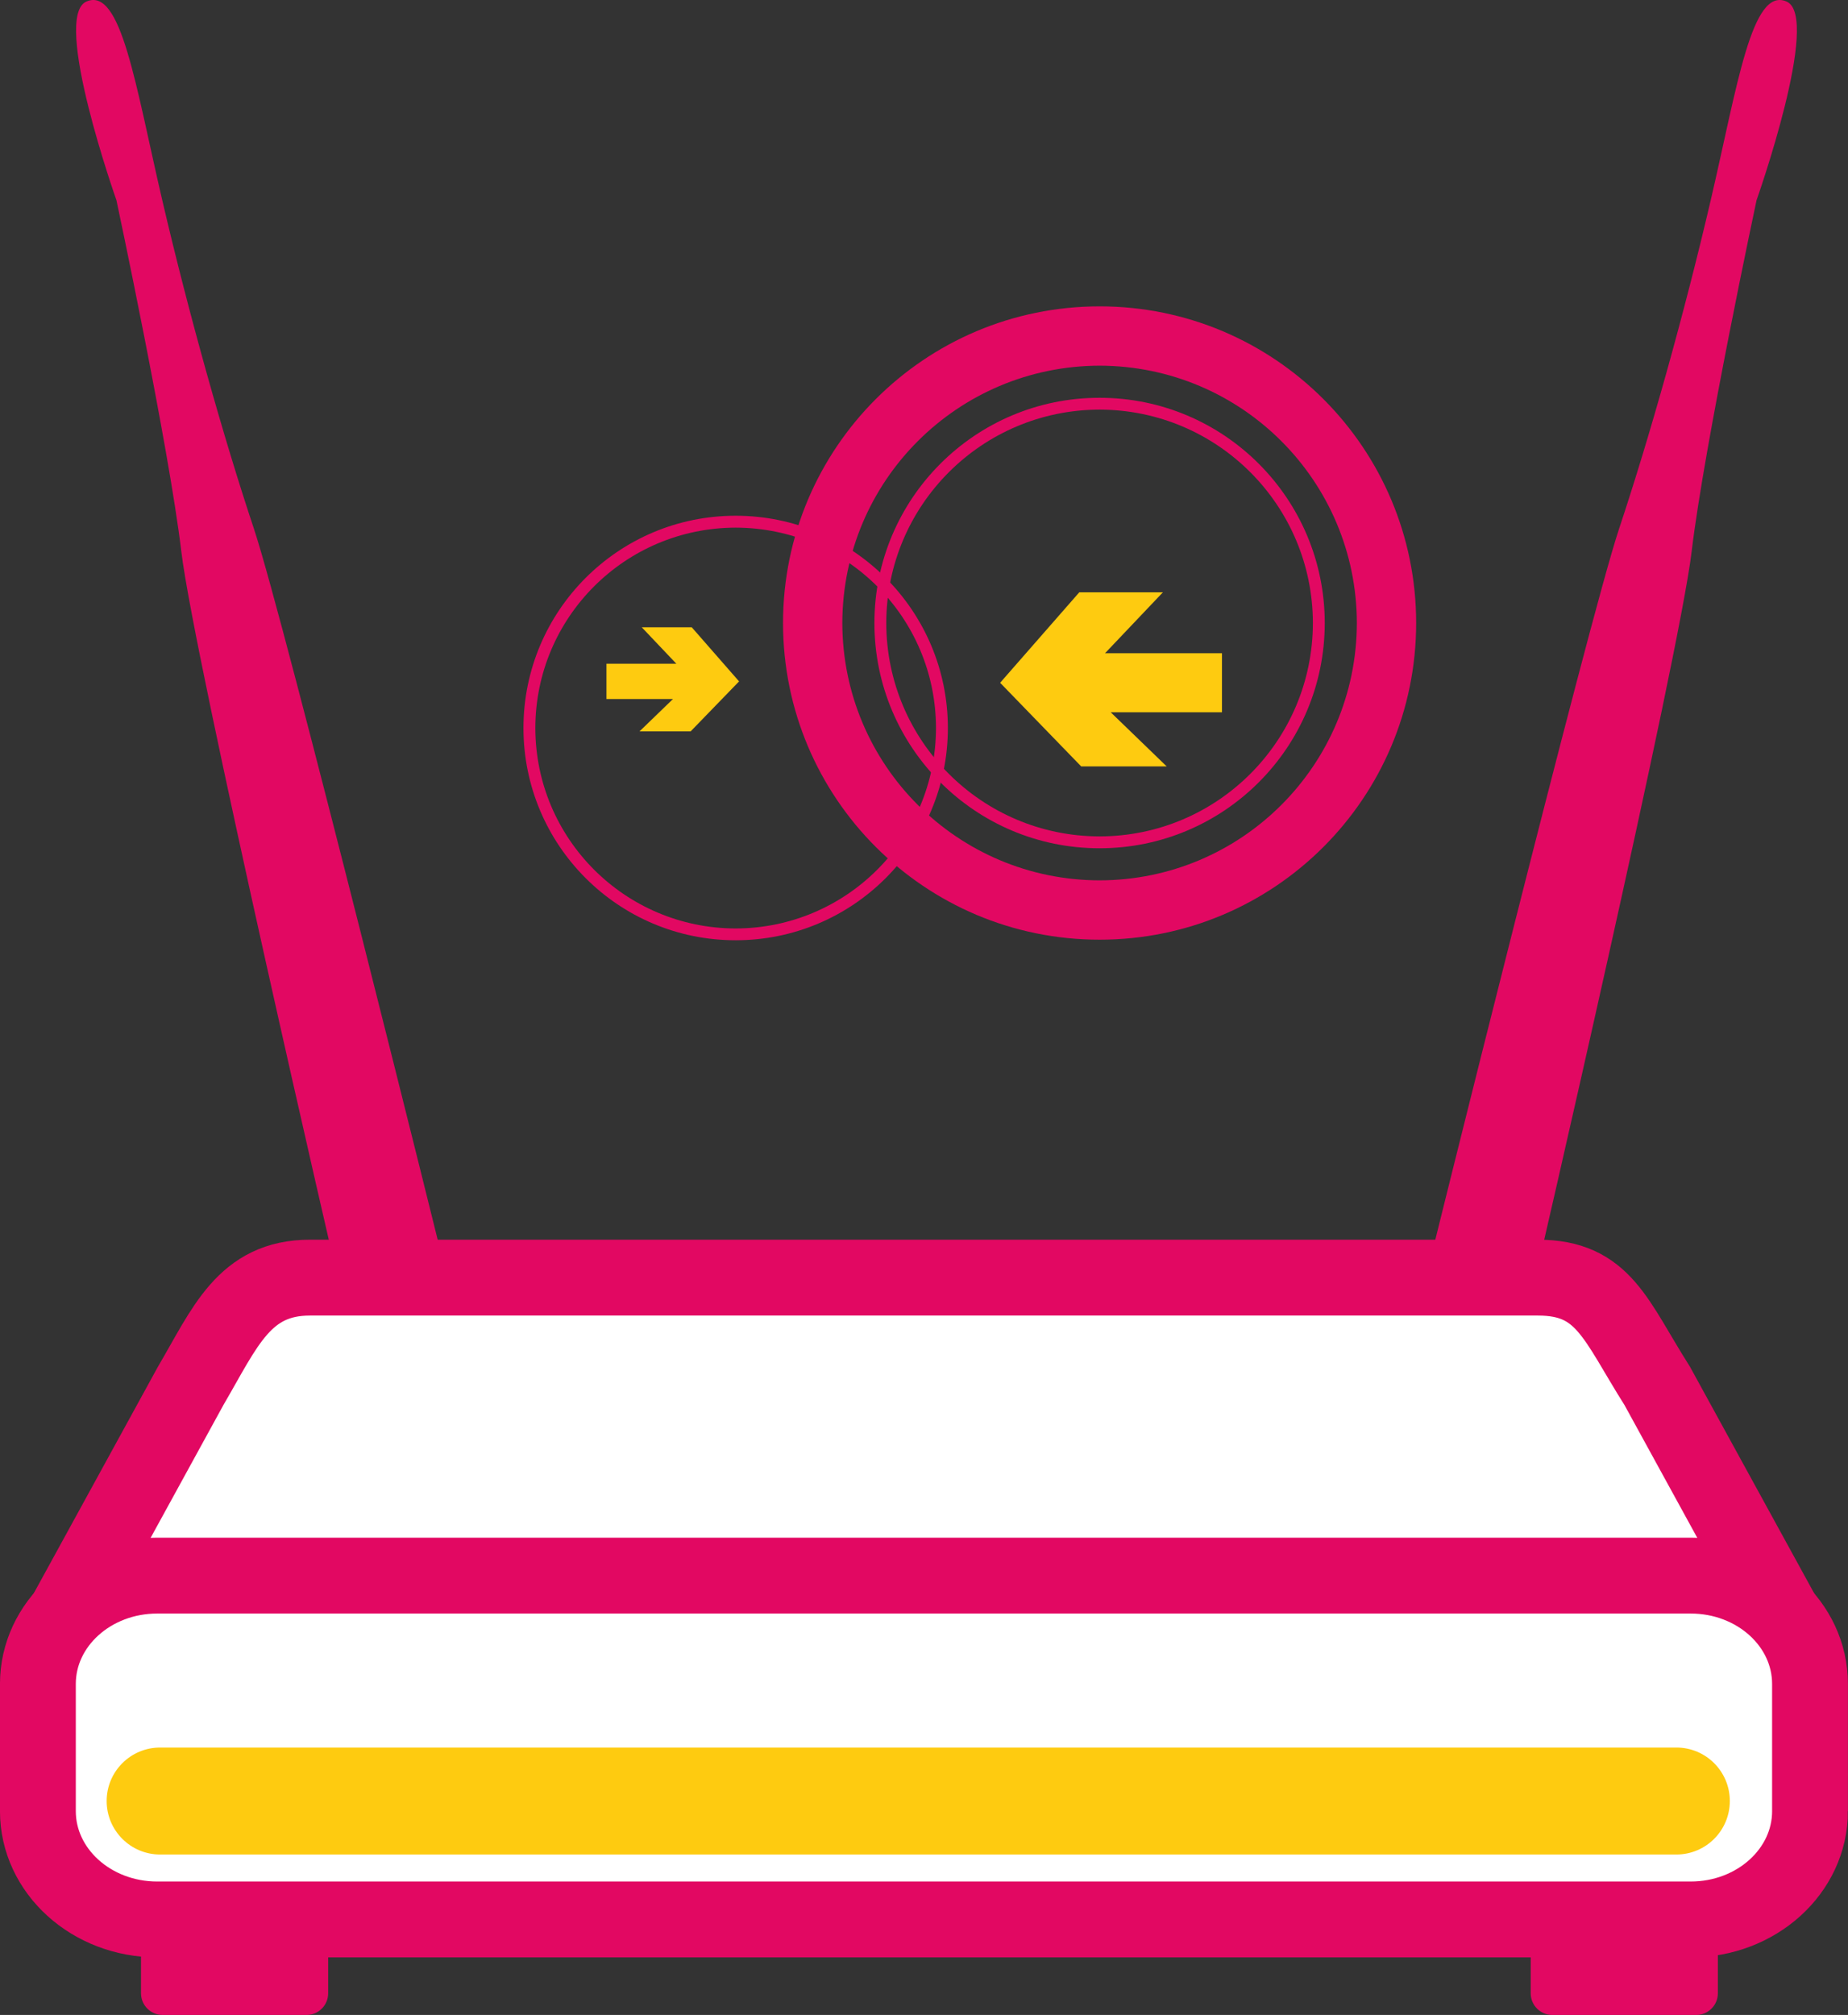 <?xml version="1.0" encoding="UTF-8" standalone="no"?>
<!-- Created with Inkscape (http://www.inkscape.org/) -->

<svg
   xmlns:dc="http://purl.org/dc/elements/1.1/"
   xmlns:cc="http://creativecommons.org/ns#"
   xmlns:rdf="http://www.w3.org/1999/02/22-rdf-syntax-ns#"
   xmlns:svg="http://www.w3.org/2000/svg"
   xmlns="http://www.w3.org/2000/svg"
   xmlns:sodipodi="http://sodipodi.sourceforge.net/DTD/sodipodi-0.dtd"
   xmlns:inkscape="http://www.inkscape.org/namespaces/inkscape"
   width="146.219"
   height="159.376"
   id="svg4316"
   version="1.1"
   inkscape:version="0.48.3.1 r9886"
   sodipodi:docname="router.svg">
  <rect width="100%" height="100%" fill="#333333" stroke="none"/>
  <defs
     id="defs4318" />
  <sodipodi:namedview
     id="base"
     pagecolor="#ffffff"
     bordercolor="#666666"
     borderopacity="1.0"
     inkscape:pageopacity="0.0"
     inkscape:pageshadow="2"
     inkscape:zoom="0.35"
     inkscape:cx="1421.6196"
     inkscape:cy="-96.171163"
     inkscape:document-units="px"
     inkscape:current-layer="layer1"
     showgrid="false"
     inkscape:window-width="1600"
     inkscape:window-height="1145"
     inkscape:window-x="1597"
     inkscape:window-y="-3"
     inkscape:window-maximized="1"
     fit-margin-top="0"
     fit-margin-left="0"
     fit-margin-right="0"
     fit-margin-bottom="0" />
  <g
     inkscape:label="Layer 1"
     inkscape:groupmode="layer"
     id="layer1"
     transform="translate(-312.608,-452.674)">
    <g
       id="g519"
       transform="translate(-557.611,394.154)">
      <path
         d="m 983.214,158.866 c 0,0 12.692,-51.27 15.111,-58.522 2.416,-7.252 5.136,-16.922 7.251,-25.987 2.115,-9.065 3.243,-16.923 6.003,-15.714 2.761,1.209 -2.377,15.714 -2.377,15.714 0,0 -4.122,19.304 -5.137,27.801 -1.016,8.498 -12.432,57.761 -12.432,57.761 l -8.419,-1.053 z"
         id="path521"
         inkscape:connector-curvature="0"
         style="fill:#e20862" />
      <path
         d="m 905.419,158.866 c 0,0 -12.691,-51.27 -15.108,-58.522 -2.418,-7.252 -5.138,-16.922 -7.253,-25.987 -2.115,-9.065 -3.242,-16.923 -6.004,-15.714 -2.76,1.209 2.378,15.714 2.378,15.714 0,0 4.121,19.304 5.136,27.801 1.016,8.498 12.434,57.761 12.434,57.761 l 8.417,-1.053 z"
         id="path523"
         inkscape:connector-curvature="0"
         style="fill:#e20862" />
      <path
         stroke-miterlimit="10"
         d="m 1012.829,189.084 c 0,4.73 -3.623,8.565 -8.837,8.565 H 882.658 c -5.214,0 -8.836,-3.835 -8.836,-8.565 l 11.482,-20.944 c 2.72,-4.638 4.228,-8.565 9.441,-8.565 h 97.159 c 5.214,0 6.117,3.323 9.44,8.565 l 11.485,20.944 z"
         id="path525"
         inkscape:connector-curvature="0"
         style="fill:#ffffff;stroke:#e20862;stroke-width:6;stroke-miterlimit:10" />
      <path
         d="m 896.184,216.183 c 0,0.947 -0.768,1.713 -1.713,1.713 H 883.09 c -0.945,0 -1.714,-0.766 -1.714,-1.713 v -5.336 c 0,-0.945 0.769,-1.714 1.714,-1.714 h 11.381 c 0.945,0 1.713,0.769 1.713,1.714 v 5.336 z"
         id="path527"
         inkscape:connector-curvature="0"
         style="fill:#e20862" />
      <path
         d="m 1006.141,216.183 c 0,0.947 -0.769,1.713 -1.714,1.713 h -11.382 c -0.945,0 -1.712,-0.766 -1.712,-1.713 v -5.336 c 0,-0.945 0.767,-1.714 1.712,-1.714 h 11.382 c 0.945,0 1.714,0.769 1.714,1.714 v 5.336 z"
         id="path529"
         inkscape:connector-curvature="0"
         style="fill:#e20862" />
      <path
         stroke-miterlimit="10"
         d="m 1013.433,201.775 c 0,4.731 -4.227,8.566 -9.44,8.566 H 882.658 c -5.214,0 -9.441,-3.835 -9.441,-8.566 V 191.71 c 0,-4.73 4.228,-8.565 9.441,-8.565 h 121.334 c 5.214,0 9.44,3.835 9.44,8.565 v 10.065 z"
         id="path531"
         inkscape:connector-curvature="0"
         style="fill:#ffffff;stroke:#e20862;stroke-width:6;stroke-miterlimit:10" />
      <g
         id="g533">
        <path
           d="m 932.175,107.799 c 0.003,-13.834 11.212,-25.045 25.051,-25.047 13.831,0.002 25.041,11.213 25.044,25.047 -0.003,13.834 -11.213,25.047 -25.044,25.047 -13.839,0 -25.048,-11.213 -25.051,-25.047 m 4.691,0 c 0.022,11.24 9.113,20.336 20.359,20.354 11.239,-0.019 20.329,-9.114 20.353,-20.354 -0.023,-11.238 -9.113,-20.332 -20.353,-20.356 -11.246,0.024 -20.336,9.118 -20.359,20.356"
           id="path535"
           inkscape:connector-curvature="0"
           style="fill:#e20862" />
        <path
           d="m 939.405,107.801 c 0,-9.842 7.975,-17.818 17.814,-17.818 9.844,0 17.814,7.977 17.818,17.818 -0.004,9.838 -7.975,17.814 -17.818,17.814 -9.839,0 -17.814,-7.976 -17.814,-17.814 m 0.938,0 c 0.018,9.32 7.558,16.86 16.877,16.875 9.322,-0.015 16.861,-7.555 16.879,-16.875 -0.018,-9.32 -7.557,-16.864 -16.879,-16.882 -9.32,0.018 -16.86,7.561 -16.877,16.882"
           id="path537"
           inkscape:connector-curvature="0"
           style="fill:#e20862" />
        <path
           d="m 911.637,116.104 c 0,-9.275 7.518,-16.791 16.789,-16.791 9.276,0 16.788,7.516 16.791,16.791 -0.003,9.273 -7.515,16.787 -16.791,16.787 -9.272,0 -16.789,-7.514 -16.789,-16.787 m 0.939,0 c 0.013,8.756 7.097,15.836 15.85,15.854 8.756,-0.018 15.837,-7.098 15.852,-15.854 -0.015,-8.755 -7.096,-15.834 -15.852,-15.85 -8.753,0.016 -15.837,7.095 -15.85,15.85"
           id="path539"
           inkscape:connector-curvature="0"
           style="fill:#e20862" />
        <polygon
           points="966.904,110.188 966.904,114.859 958.102,114.859 962.529,119.139 955.765,119.139 949.352,112.525 955.615,105.369 962.231,105.369 957.653,110.188 "
           id="polygon541"
           style="fill:#fecb10" />
        <polygon
           points="918.203,111.019 923.734,111.019 920.996,108.135 924.952,108.135 928.696,112.416 924.863,116.37 920.818,116.37 923.465,113.812 918.203,113.812 "
           id="polygon543"
           style="fill:#fecb10" />
      </g>
      <path
         d="m 1007.088,200.974 c 0,2.337 -1.894,4.231 -4.231,4.231 H 882.888 c -2.337,0 -4.23,-1.895 -4.23,-4.231 l 0,0 c 0,-2.337 1.894,-4.23 4.23,-4.23 h 119.969 c 2.337,-0.001 4.231,1.893 4.231,4.23 l 0,0 z"
         id="path545"
         inkscape:connector-curvature="0"
         style="fill:#fecb10" />
    </g>
  </g>
</svg>
